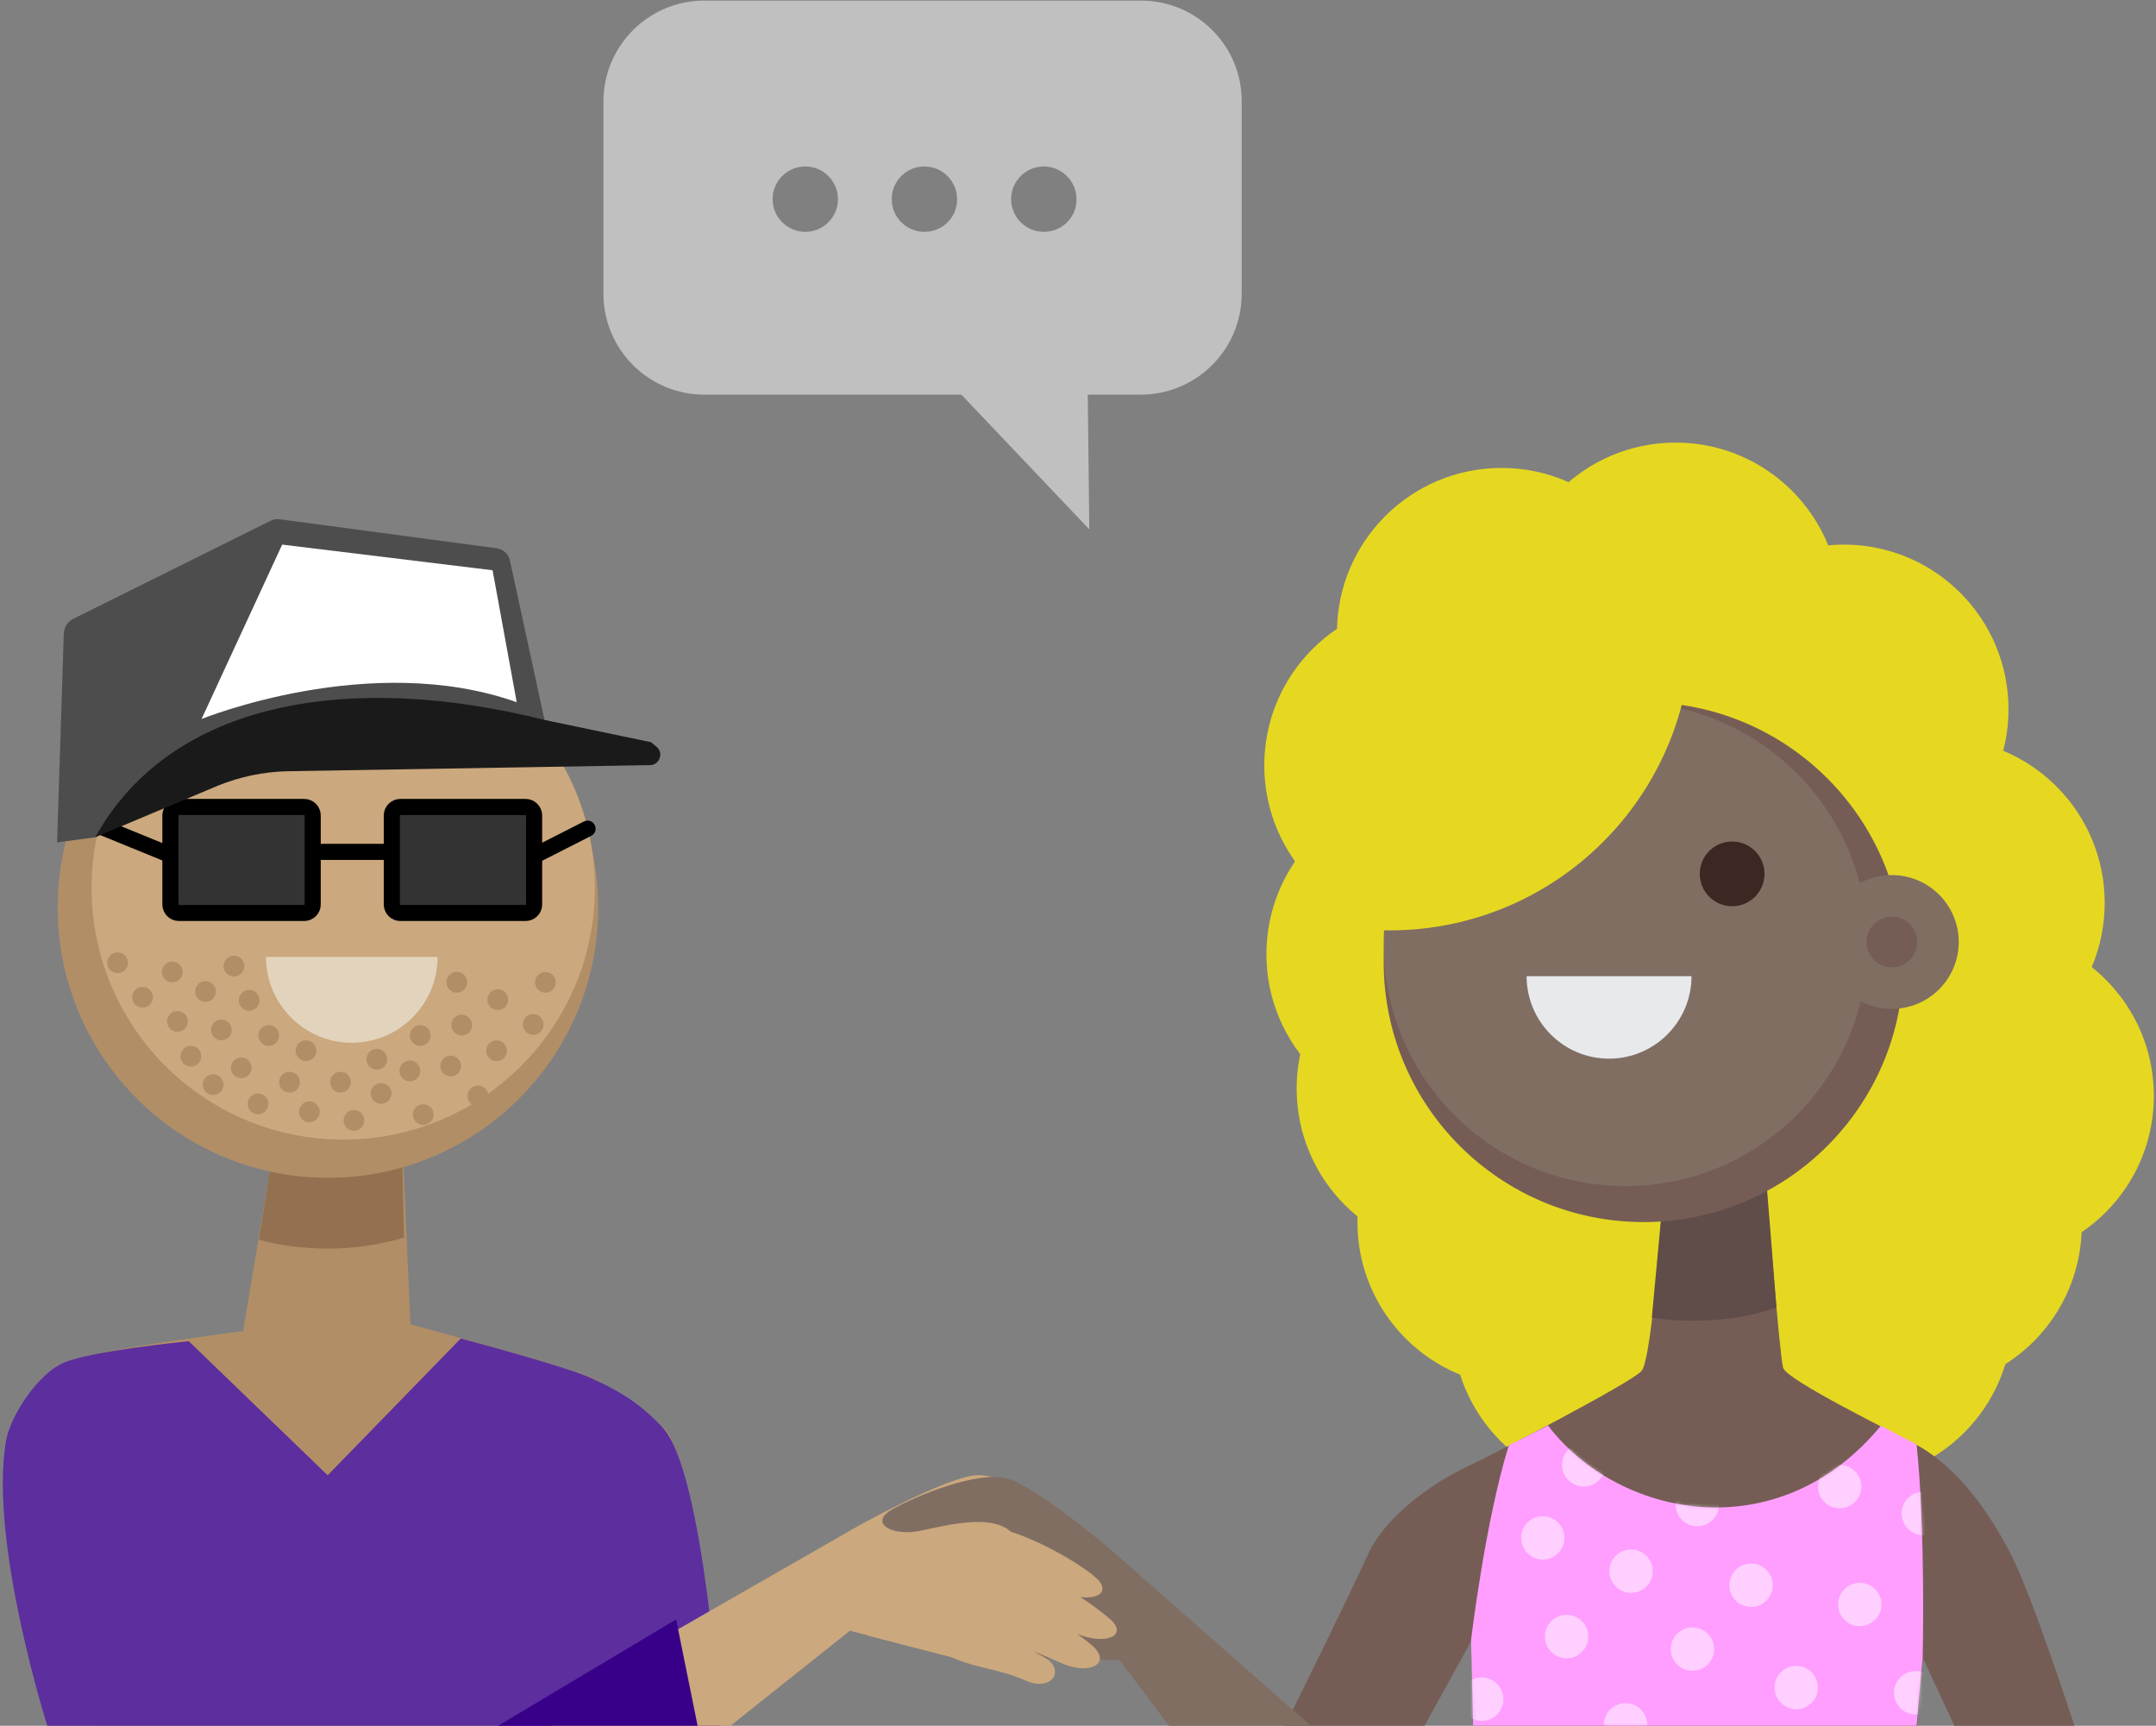 <?xml version="1.0" encoding="UTF-8"?>
<svg width="706px" height="565px" viewBox="0 0 706 565" version="1.1" xmlns="http://www.w3.org/2000/svg" xmlns:xlink="http://www.w3.org/1999/xlink">
    <rect x="0" y="0" width="706" height="565" fill="#808080" stroke="none"/>
    <!-- Generator: Sketch 55 (78076) - https://sketchapp.com -->
    <title>salesOB-illustration-02</title>
    <desc>Created with Sketch.</desc>
    <defs>
        <path d="M25.9,4.54747351e-13 C19.9,3.1 15.1,5.5 13.1,6.4 C5.3,31.5 0.7,70.3 0.7,70.3 L1.4,98.4 L146.6,98.4 L148.6,76 C148.6,76 149.6,34.5 146.6,6.2 C144.3,5 140,2.8 134.9,0.1 C101.1,41 48.8,30.1 25.9,4.54747351e-13 Z" id="path-1"></path>
    </defs>
    <g id="salesOB-illustration-02" stroke="none" stroke-width="1" fill="none" fill-rule="evenodd">
        <g id="DON020_Illustrations_01-08">
            <g id="Group" transform="translate(414, 144)">
                <circle id="Oval" fill="#E6D821" fill-rule="nonzero" cx="150.8" cy="204" r="120.8"></circle>
                <circle id="Oval" fill="#E6D821" fill-rule="nonzero" cx="189.8" cy="88.2" r="53.9"></circle>
                <circle id="Oval" fill="#E6D821" fill-rule="nonzero" cx="221.3" cy="151.6" r="53.9"></circle>
                <circle id="Oval" fill="#E6D821" fill-rule="nonzero" cx="237.4" cy="214.8" r="53.9"></circle>
                <circle id="Oval" fill="#E6D821" fill-rule="nonzero" cx="213.8" cy="257.1" r="53.9"></circle>
                <circle id="Oval" fill="#E6D821" fill-rule="nonzero" cx="191.1" cy="286.9" r="53.9"></circle>
                <circle id="Oval" fill="#E6D821" fill-rule="nonzero" cx="115.5" cy="289.7" r="53.9"></circle>
                <circle id="Oval" fill="#E6D821" fill-rule="nonzero" cx="84.4" cy="256.1" r="53.9"></circle>
                <circle id="Oval" fill="#E6D821" fill-rule="nonzero" cx="64.5" cy="212.4" r="53.9"></circle>
                <circle id="Oval" fill="#E6D821" fill-rule="nonzero" cx="54.6" cy="168.4" r="53.9"></circle>
                <circle id="Oval" fill="#E6D821" fill-rule="nonzero" cx="53.9" cy="106.6" r="53.9"></circle>
                <circle id="Oval" fill="#E6D821" fill-rule="nonzero" cx="77.7" cy="63.1" r="53.9"></circle>
                <circle id="Oval" fill="#E6D821" fill-rule="nonzero" cx="134.7" cy="54.8" r="53.9"></circle>
                <path d="M130.8,244.1 C130.8,244.1 127.2,301 123.5,304.9 C119.6,309 74.8,332.2 67.4,335.7 C53.8,342 39.3,353.1 33.9,365 C26.6,381.1 6.6,421.3 6.6,421.3 L52.3,421.3 L67.8,393.2 L68.5,421.3 L213.7,421.3 L215.7,398.9 L226.1,421.3 L265.4,421.3 C265.4,421.3 251.6,378.8 244.6,365.1 C238.2,352.6 227.8,336.8 213.7,329.1 C205.7,324.8 171.1,307.9 169.9,303.8 C168.7,299.7 164.4,244.2 164.4,244.2 L130.8,244.2 L130.8,244.1 Z" id="Path" fill="#755D56" fill-rule="nonzero"></path>
                <path d="M127.6,13.8 C135.5,28 140,44.3 140,61.7 C140,116.3 95.7,160.6 41.1,160.6 C32.2,160.6 23.6,159.4 15.4,157.2 C30.6,197.3 69.4,225.9 114.9,225.9 C173.7,225.9 221.3,178.3 221.3,119.5 C221.3,65 180.3,20.1 127.6,13.8 Z" id="Path" fill="#E6D821" fill-rule="nonzero"></path>
                <path d="M126.9,287.4 C131.1,288.1 135.8,288.4 140.2,288.4 C149.9,288.4 159.1,287.2 167.7,284 C166.6,269.4 164.5,244 164.5,244 L130.9,244 C130.9,244.1 128.6,269.7 126.9,287.4 Z" id="Path" fill="#604D49" fill-rule="nonzero"></path>
                <circle id="Oval" fill="#755D56" fill-rule="nonzero" cx="124.2" cy="171" r="85.1"></circle>
                <circle id="Oval" fill="#806E63" fill-rule="nonzero" cx="118.3" cy="165.1" r="79.2"></circle>
                <circle id="Oval" fill="#3D2722" fill-rule="nonzero" cx="153.2" cy="142.1" r="10.6"></circle>
                <circle id="Oval" fill="#3D2722" fill-rule="nonzero" cx="73.8" cy="142.1" r="10.6"></circle>
                <path d="M139.9,175.6 C139.9,190.5 127.8,202.6 112.9,202.6 C98,202.6 85.9,190.5 85.9,175.6 L139.9,175.6 Z" id="Path" fill="#E7E9EB" fill-rule="nonzero"></path>
                <path d="M139.9,61.7 C139.9,44.3 135.4,28 127.5,13.8 C123.3,13.3 119.1,13 114.8,13 C56,13 8.4,60.6 8.4,119.4 C8.4,132.7 10.9,145.4 15.3,157.2 C23.5,159.4 32.1,160.6 41,160.6 C95.6,160.6 139.9,116.4 139.9,61.7 Z" id="Path" fill="#E6D821" fill-rule="nonzero"></path>
                <circle id="Oval" fill="#806E63" fill-rule="nonzero" cx="205.5" cy="164.4" r="21.9"></circle>
                <circle id="Oval" fill="#755D56" fill-rule="nonzero" cx="205.5" cy="164.4" r="8.3"></circle>
                <g id="Group-2" transform="translate(67, 322.7)">
                    <mask id="mask-2" fill="white">
                        <use xlink:href="#path-1"></use>
                    </mask>
                    <use id="Mask" fill="#FF9EFF" fill-rule="nonzero" xlink:href="#path-1"></use>
                    <g id="Group" mask="url(#mask-2)" fill="#FFFFFF" fill-rule="nonzero" opacity="0.5">
                        <g transform="translate(-3, 5.3)" id="Oval">
                            <circle cx="131" cy="53.3" r="7.1"></circle>
                            <circle cx="95.4" cy="47" r="7.1"></circle>
                            <circle cx="76.2" cy="67.9" r="7.1"></circle>
                            <circle cx="110.2" cy="80.5" r="7.1"></circle>
                            <circle cx="54.3" cy="92.7" r="7.1"></circle>
                            <circle cx="35" cy="63.8" r="7.1"></circle>
                            <circle cx="56.1" cy="42.4" r="7.1"></circle>
                            <circle cx="27.2" cy="31.5" r="7.1"></circle>
                            <circle cx="40.6" cy="7.6" r="7.1"></circle>
                            <circle cx="77.8" cy="20.6" r="7.1"></circle>
                            <circle cx="124.4" cy="14.7" r="7.1"></circle>
                            <circle cx="151.8" cy="23.5" r="7.1"></circle>
                            <circle cx="149.3" cy="82.2" r="7.1"></circle>
                            <circle cx="7.2" cy="84.3" r="7.1"></circle>
                        </g>
                    </g>
                </g>
            </g>
            <g id="Group" transform="translate(0, 169)">
                <path d="M131.5,198.7 L134.4,264.6 C134.4,264.6 185.8,278.4 193.5,282 C201.2,285.6 206.7,291.6 217.2,298.4 C227.7,305.3 229.4,396.6 229.4,396.6 L31.4,396.6 C31.4,396.6 -0.7,309.9 2.1,302.5 C5,295 12.2,281 20.8,277.1 C29.4,273.2 79.6,266.8 79.6,266.8 L89,210.9 L131.5,198.7 Z" id="Path" fill="#B28E66" fill-rule="nonzero"></path>
                <path d="M150.9,269.2 C150.9,269.2 185.7,278.5 193.4,282.1 C201.1,285.7 208.6,289.3 217.1,298.5 C230.7,313.4 235.9,396.7 235.9,396.7 L15.7,396.7 C15.7,396.7 -3.8,335.6 2,302.6 C3.4,294.7 12.1,281.1 20.7,277.2 C29.3,273.3 61.8,270.1 61.8,270.1 L107.3,314 L150.9,269.2 Z" id="Path" fill="#5C2E9E" fill-rule="nonzero"></path>
                <path d="M84.8,236.9 C92,238.8 99.6,239.8 107.4,239.8 C116,239.8 124.4,238.5 132.3,236.2 L131.5,198.6 L88.9,211 L84.8,236.9 Z" id="Path" fill="#937150" fill-rule="nonzero"></path>
                <circle id="Oval" fill="#B28E66" fill-rule="nonzero" cx="107.4" cy="128.1" r="88.5"></circle>
                <circle id="Oval" fill="#CBA87D" fill-rule="nonzero" cx="112.4" cy="121.7" r="82.4"></circle>
                <path d="M87.1,144.3 C87.1,159.8 99.7,172.4 115.2,172.4 C130.7,172.4 143.3,159.8 143.3,144.3 L87.1,144.3 Z" id="Path" fill="#E2D3BC" fill-rule="nonzero"></path>
                <circle id="Oval" fill="#B28E66" fill-rule="nonzero" cx="46.7" cy="157.5" r="3.4"></circle>
                <circle id="Oval" fill="#B28E66" fill-rule="nonzero" cx="38.5" cy="146.2" r="3.4"></circle>
                <circle id="Oval" fill="#B28E66" fill-rule="nonzero" cx="67.3" cy="155.6" r="3.4"></circle>
                <circle id="Oval" fill="#B28E66" fill-rule="nonzero" cx="56.4" cy="149.2" r="3.4"></circle>
                <circle id="Oval" fill="#B28E66" fill-rule="nonzero" cx="72.5" cy="168.2" r="3.4"></circle>
                <circle id="Oval" fill="#B28E66" fill-rule="nonzero" cx="79" cy="180.6" r="3.4"></circle>
                <circle id="Oval" fill="#B28E66" fill-rule="nonzero" cx="94.8" cy="185.3" r="3.4"></circle>
                <circle id="Oval" fill="#B28E66" fill-rule="nonzero" cx="111.5" cy="185.3" r="3.4"></circle>
                <circle id="Oval" fill="#B28E66" fill-rule="nonzero" cx="123.4" cy="177.8" r="3.4"></circle>
                <circle id="Oval" fill="#B28E66" fill-rule="nonzero" cx="137.6" cy="170" r="3.4"></circle>
                <circle id="Oval" fill="#B28E66" fill-rule="nonzero" cx="151.2" cy="166.6" r="3.4"></circle>
                <circle id="Oval" fill="#B28E66" fill-rule="nonzero" cx="163" cy="158.3" r="3.4"></circle>
                <circle id="Oval" fill="#B28E66" fill-rule="nonzero" cx="178.6" cy="152.6" r="3.4"></circle>
                <circle id="Oval" fill="#B28E66" fill-rule="nonzero" cx="149.6" cy="152.6" r="3.4"></circle>
                <circle id="Oval" fill="#B28E66" fill-rule="nonzero" cx="162.6" cy="175" r="3.4"></circle>
                <circle id="Oval" fill="#B28E66" fill-rule="nonzero" cx="174.6" cy="166.4" r="3.4"></circle>
                <circle id="Oval" fill="#B28E66" fill-rule="nonzero" cx="101.3" cy="195" r="3.4"></circle>
                <circle id="Oval" fill="#B28E66" fill-rule="nonzero" cx="115.9" cy="197.8" r="3.4"></circle>
                <circle id="Oval" fill="#B28E66" fill-rule="nonzero" cx="69.8" cy="186.1" r="3.4"></circle>
                <circle id="Oval" fill="#B28E66" fill-rule="nonzero" cx="81.6" cy="158.5" r="3.4"></circle>
                <circle id="Oval" fill="#B28E66" fill-rule="nonzero" cx="76.6" cy="147.3" r="3.4"></circle>
                <circle id="Oval" fill="#B28E66" fill-rule="nonzero" cx="88" cy="170" r="3.4"></circle>
                <circle id="Oval" fill="#B28E66" fill-rule="nonzero" cx="100.2" cy="175" r="3.4"></circle>
                <circle id="Oval" fill="#B28E66" fill-rule="nonzero" cx="124.8" cy="189" r="3.4"></circle>
                <circle id="Oval" fill="#B28E66" fill-rule="nonzero" cx="134.2" cy="181.6" r="3.4"></circle>
                <circle id="Oval" fill="#B28E66" fill-rule="nonzero" cx="147.6" cy="180" r="3.4"></circle>
                <circle id="Oval" fill="#B28E66" fill-rule="nonzero" cx="138.6" cy="195.9" r="3.4"></circle>
                <circle id="Oval" fill="#B28E66" fill-rule="nonzero" cx="156.5" cy="189.8" r="3.4"></circle>
                <circle id="Oval" fill="#B28E66" fill-rule="nonzero" cx="84.5" cy="192.4" r="3.4"></circle>
                <circle id="Oval" fill="#B28E66" fill-rule="nonzero" cx="58.1" cy="165.4" r="3.4"></circle>
                <circle id="Oval" fill="#B28E66" fill-rule="nonzero" cx="62.5" cy="176.8" r="3.4"></circle>
                <path d="M172.1,129.9 L131.1,129.9 C129.5,129.9 128.3,128.6 128.3,127.1 L128.3,98 C128.3,96.4 129.6,95.2 131.1,95.2 L172.1,95.2 C173.7,95.2 174.9,96.5 174.9,98 L174.9,127.1 C174.9,128.7 173.6,129.9 172.1,129.9 Z" id="Path" stroke="#000000" stroke-width="5.269" fill="#333333" fill-rule="nonzero"></path>
                <path d="M99.6,129.9 L58.6,129.9 C57,129.9 55.8,128.6 55.8,127.1 L55.8,98 C55.8,96.4 57.1,95.2 58.6,95.2 L99.6,95.2 C101.2,95.2 102.4,96.5 102.4,98 L102.4,127.1 C102.4,128.7 101.1,129.9 99.6,129.9 Z" id="Path" stroke="#000000" stroke-width="5.269" fill="#333333" fill-rule="nonzero"></path>
                <path d="M102.5,109.9 L128.2,109.9" id="Path" stroke="#000000" stroke-width="5.269"></path>
                <path d="M55.7,110.9 L30,100.4" id="Path" stroke="#000000" stroke-width="5.269"></path>
                <path d="M175.1,111.1 L192.4,102.3" id="Path" stroke="#000000" stroke-width="5.269" stroke-linecap="round"></path>
                <path d="M24,33.6 L88.6,1.5 C89.5,1 90.6,0.9 91.6,1 L162.6,10.5 C164.8,10.8 166.6,12.4 167,14.6 L180.1,75 C129.3,46.2 56.3,65.4 31.4,105.1 L18.7,106.8 L20.9,38.1 C21.1,36.2 22.2,34.5 24,33.6 Z" id="Path" fill="#4D4D4D" fill-rule="nonzero"></path>
                <path d="M94,83.5 L212.9,81.5 C216,81.4 217.4,77.5 215,75.5 L213.2,74 L178.3,66.7 C114.7,50.8 56.1,60.2 31.2,105.1 L71.4,88.2 C78.6,85.3 86.2,83.7 94,83.5 Z" id="Path" fill="#1A1A1A" fill-rule="nonzero"></path>
                <path d="M92.4,9.3 L161.3,17.7 L169.2,60.9 C121.3,43.9 66,66.4 66,66.4 L92.4,9.3 Z" id="Path" fill="#FFFFFF" fill-rule="nonzero"></path>
            </g>
            <g id="Group" transform="translate(96, 482)" fill-rule="nonzero">
                <path d="M78.6,78.6 L185.7,17.2 C185.7,17.2 213.5,1.8 223.5,1 C233.5,0.2 252,12.6 258.7,18.4 C265.4,24.2 257,27.3 247.9,23.3 C238.5,19.2 227.3,40.3 215.2,60.4 L182.3,51.9 L117.2,103.7 L78.6,78.6 Z" id="Path" fill="#CBA87D"></path>
                <polygon id="Path" fill="#380089" points="136.7 104.1 125.4 48.2 0.6 122.7 99.1 122.7"></polygon>
            </g>
            <path d="M456.6,589.1 L363.9,507.5 C363.9,507.5 339.7,486.9 330,484.1 C320.3,481.3 299.8,489.8 292.1,494.2 C284.4,498.6 292,503.2 301.7,501.1 C311.8,498.9 324.4,496 330.7,501.2 C336.9,506.3 330.2,525.9 319.3,542.5 L366.6,543.5 L413.6,605.9 L456.6,589.1 Z" id="Path" fill="#806E63" fill-rule="nonzero"></path>
            <path d="M328.1,512.5 C338.1,511.7 356.6,524.1 363.3,529.9 C370,535.7 361.6,538.8 352.5,534.8 C343.1,530.7 331.2,525.3 324.1,529.1 L323.4,522.3 C333.4,521.5 350.9,532.9 357.6,538.7 C364.3,544.5 356.9,548.6 347.8,544.6 C338.4,540.5 326.5,535.1 319.4,538.9 L307.9,527.9 C317.9,527.1 332.5,537.8 341.3,542.2 C349.3,546.1 344.9,554.2 335.8,550.2 C326.4,546.1 320.8,546.6 311.4,542.5 L283.9,535.4 L301.7,505.6 L321.4,499.9 C331.4,499.1 351.9,510.5 358.6,516.3 C365.3,522.1 356.9,525.2 347.8,521.2 C338.4,517.1 325.7,518.3 319.4,515.5 L328.1,512.5 Z" id="Path" fill="#CBA87D" fill-rule="nonzero"></path>
            <path d="M373.6,0.2 L230.6,0.2 C212.4,0.2 197.6,15 197.6,33.2 L197.6,96.2 C197.6,114.4 212.4,129.2 230.6,129.2 L314.8,129.2 L356.7,173.3 L356.2,129.2 L373.6,129.2 C391.8,129.2 406.6,114.4 406.6,96.2 L406.6,33.2 C406.7,15 391.9,0.2 373.6,0.2 Z M263.7,75.9 C257.8,75.9 253,71.1 253,65.2 C253,59.3 257.8,54.5 263.7,54.5 C269.6,54.5 274.4,59.3 274.4,65.2 C274.4,71.1 269.6,75.9 263.7,75.9 Z M302.7,75.9 C296.8,75.9 292,71.1 292,65.2 C292,59.3 296.8,54.5 302.7,54.5 C308.6,54.5 313.4,59.3 313.4,65.2 C313.5,71.1 308.7,75.9 302.7,75.9 Z M341.8,75.9 C335.9,75.9 331.1,71.1 331.1,65.2 C331.1,59.3 335.9,54.5 341.8,54.5 C347.7,54.5 352.5,59.3 352.5,65.2 C352.6,71.1 347.8,75.9 341.8,75.9 Z" id="Shape" fill="#FFFFFF" fill-rule="nonzero" opacity="0.5"></path>
        </g>
    </g>
</svg>